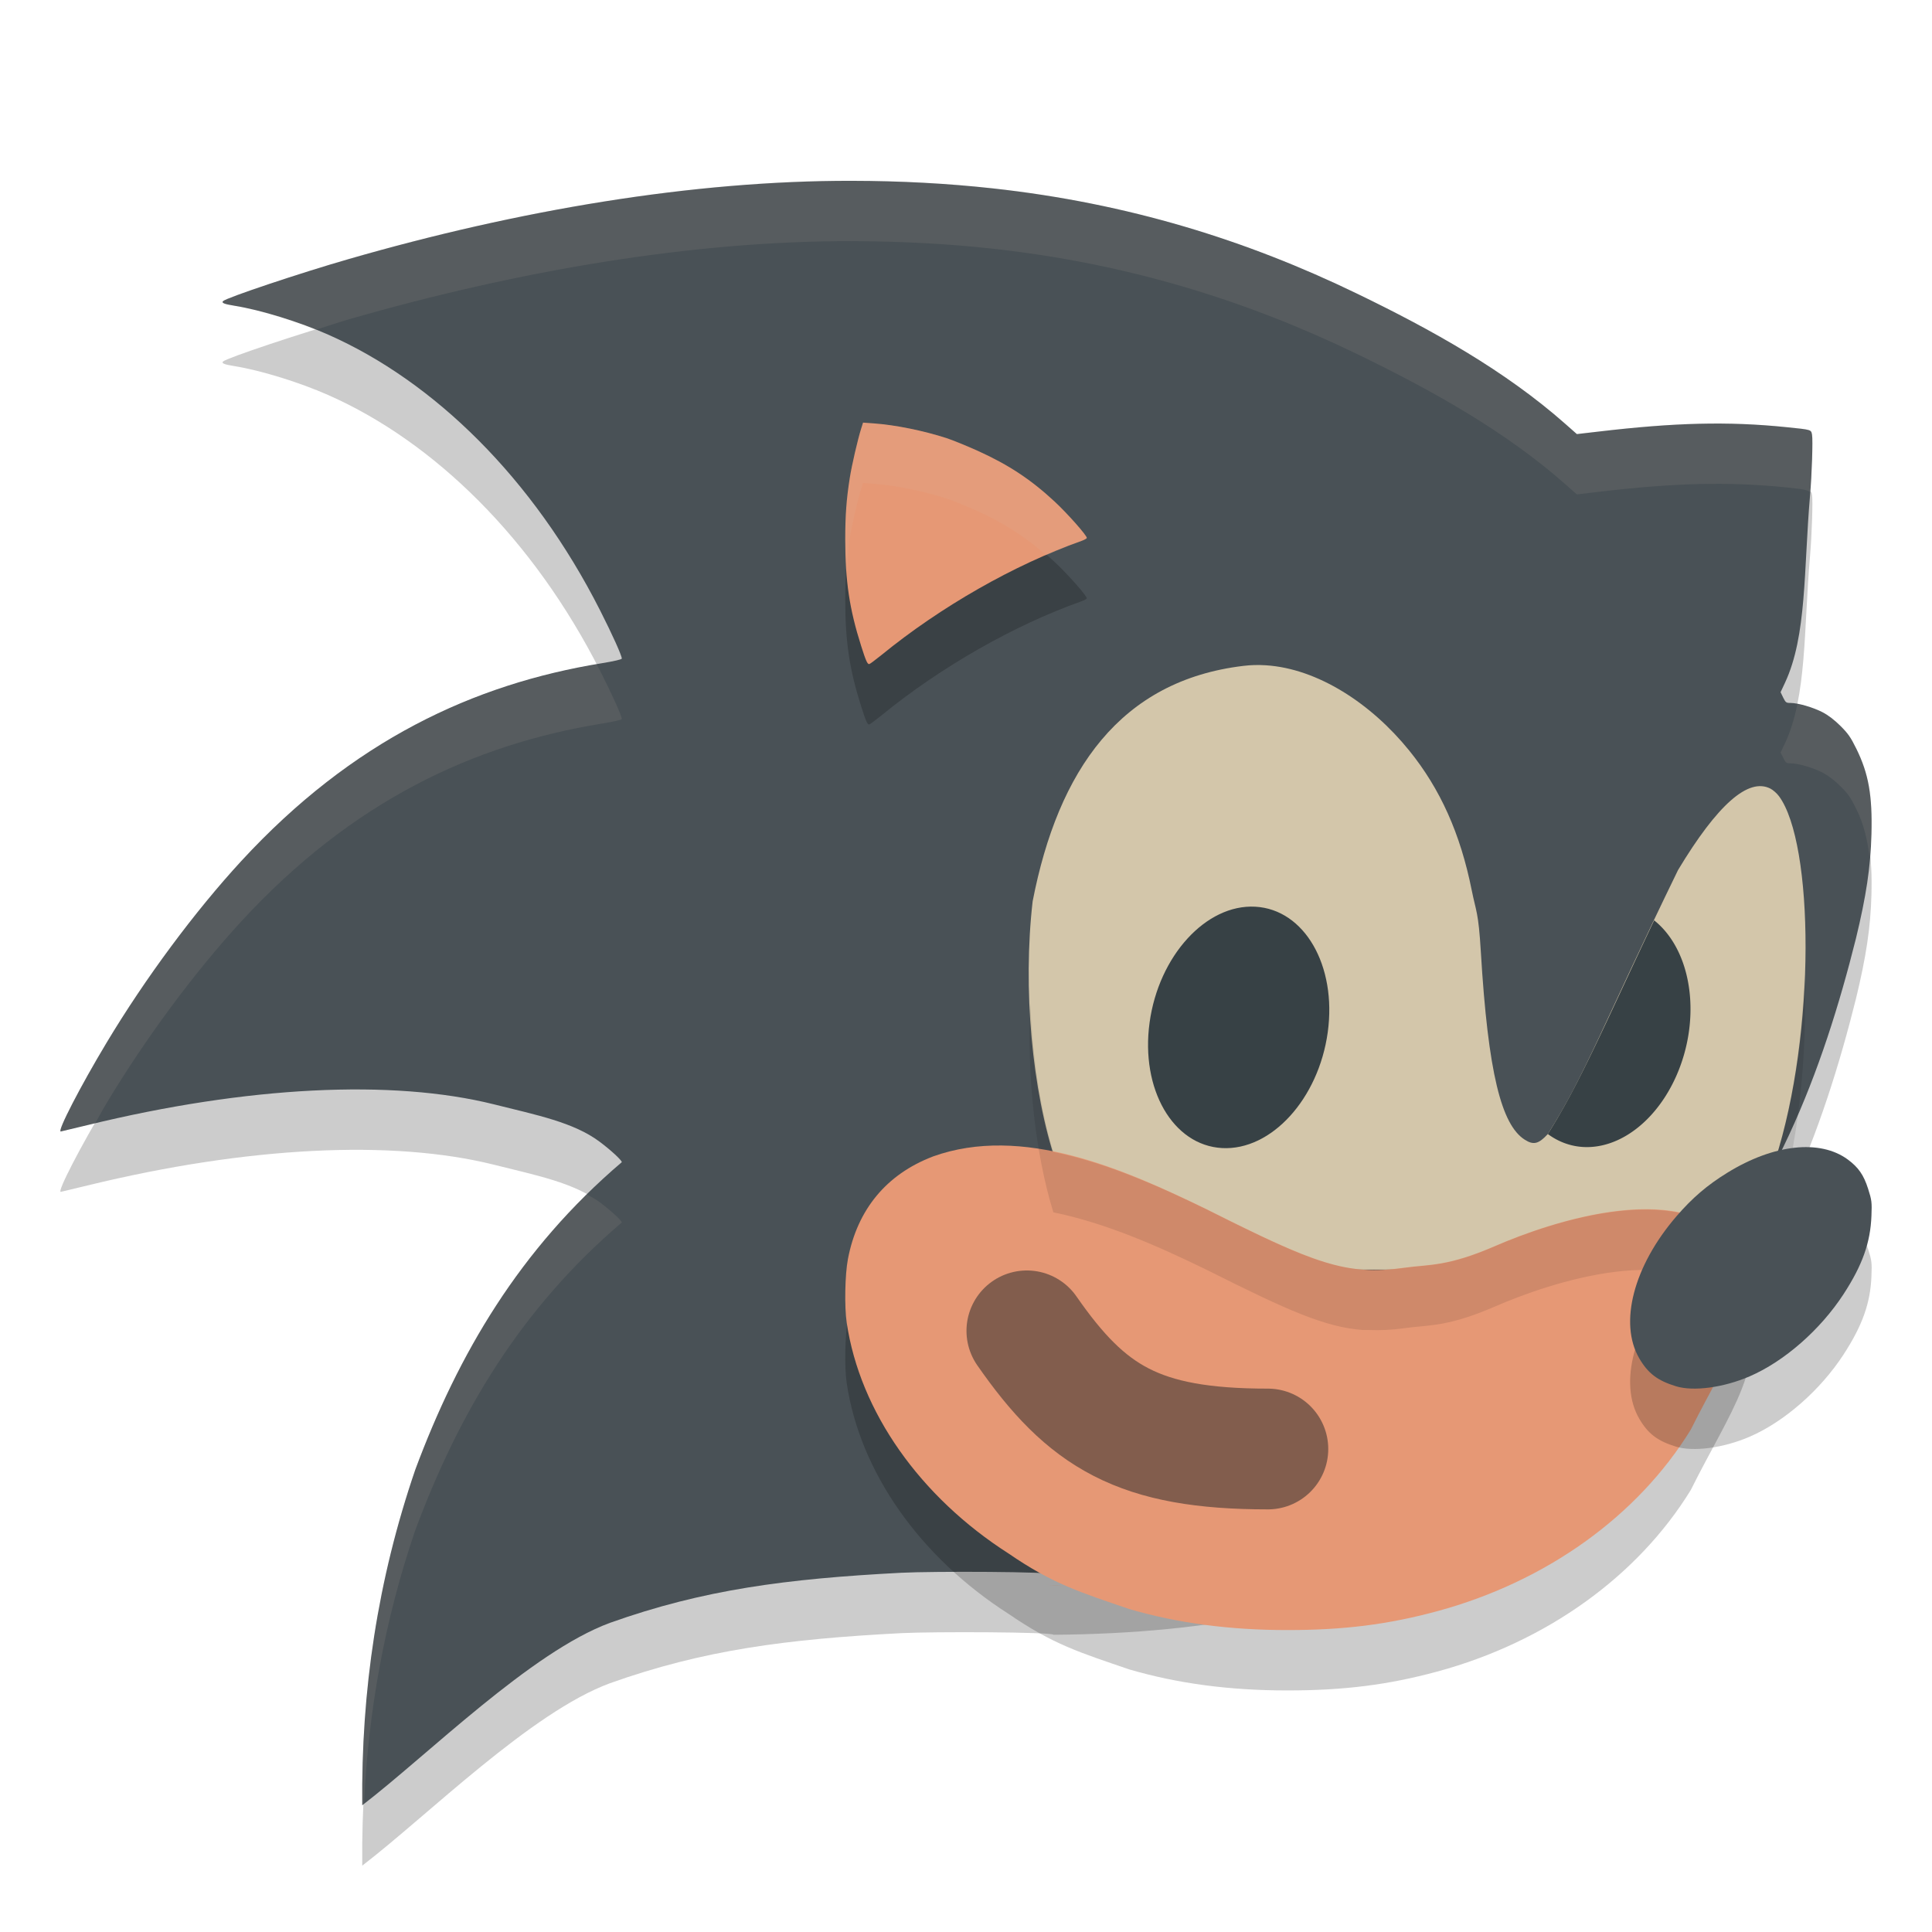 <svg xmlns="http://www.w3.org/2000/svg" width="32" height="32" version="1">
 <path style="opacity:0.2" d="M 14.108,3.995 C 11.476,3.99 8.583,4.481 5.779,5.29 4.979,5.52 3.754,5.93 3.695,5.987 c -0.031,0.03 0.019,0.05 0.188,0.077 0.436,0.07 1.077,0.268 1.558,0.481 1.752,0.776 3.39,2.378 4.498,4.564 0.204,0.402 0.36,0.749 0.36,0.799 0,0.014 -0.127,0.044 -0.336,0.078 -2.117,0.345 -4.126,1.278 -5.967,3.276 -0.771,0.837 -1.589,1.94 -2.229,3.006 -0.433,0.72 -0.822,1.473 -0.761,1.473 0.004,0 0.209,-0.049 0.456,-0.109 2.631,-0.641 5.034,-0.762 6.722,-0.34 0.712,0.178 1.317,0.298 1.744,0.616 0.183,0.136 0.371,0.309 0.371,0.341 -1.695,1.444 -2.707,3.178 -3.419,5.089 -0.628,1.832 -0.899,3.674 -0.88,5.563 1.083,-0.831 2.794,-2.54 4.104,-3.022 1.544,-0.55 2.92,-0.73 4.824,-0.829 0.53,-0.027 2.5,-0.02 2.521,0.027 5.414,-0.04 7.902,-1.848 10.259,-4.454 1.635,-1.611 2.488,-3.901 3.032,-6.078 0.17,-0.701 0.243,-1.187 0.257,-1.728 0.017,-0.641 -0.047,-1.002 -0.249,-1.413 -0.096,-0.195 -0.137,-0.253 -0.265,-0.381 -0.1,-0.099 -0.2,-0.176 -0.296,-0.226 -0.156,-0.081 -0.407,-0.154 -0.531,-0.154 -0.072,0 -0.08,-0.007 -0.121,-0.089 l -0.043,-0.089 0.073,-0.156 c 0.364,-0.781 0.308,-1.858 0.415,-3.101 0.03,-0.342 0.049,-0.924 0.033,-1.007 -0.016,-0.086 -0.006,-0.083 -0.417,-0.125 -0.98,-0.101 -1.868,-0.075 -3.116,0.072 L 26.118,8.19 25.93,8.024 C 24.933,7.142 23.716,6.462 22.467,5.859 20.65,4.98 18.692,4.367 16.442,4.12 15.695,4.038 14.914,3.996 14.108,3.995 Z"/>
 <path style="fill:#495156" d="M 14.108,2.995 C 11.476,2.99 8.583,3.481 5.779,4.29 4.979,4.52 3.754,4.93 3.695,4.987 c -0.031,0.03 0.019,0.05 0.188,0.077 0.436,0.07 1.077,0.268 1.558,0.481 1.752,0.776 3.39,2.378 4.498,4.564 0.204,0.402 0.36,0.749 0.36,0.799 0,0.014 -0.127,0.044 -0.336,0.078 -2.117,0.345 -4.126,1.278 -5.967,3.276 -0.771,0.837 -1.589,1.94 -2.229,3.006 -0.433,0.72 -0.822,1.473 -0.761,1.473 0.004,0 0.209,-0.049 0.456,-0.109 2.631,-0.641 5.034,-0.762 6.722,-0.34 0.712,0.178 1.317,0.298 1.744,0.616 0.183,0.136 0.371,0.309 0.371,0.341 -1.695,1.444 -2.707,3.178 -3.419,5.089 -0.628,1.832 -0.899,3.674 -0.88,5.563 1.083,-0.831 2.794,-2.54 4.104,-3.022 1.544,-0.55 2.92,-0.73 4.824,-0.829 0.53,-0.027 2.5,-0.02 2.521,0.027 5.414,-0.04 7.902,-1.848 10.259,-4.454 1.635,-1.611 2.488,-3.901 3.032,-6.078 0.17,-0.701 0.243,-1.187 0.257,-1.728 0.017,-0.641 -0.047,-1.002 -0.249,-1.413 -0.096,-0.195 -0.137,-0.253 -0.265,-0.381 -0.1,-0.099 -0.2,-0.176 -0.296,-0.226 -0.156,-0.081 -0.407,-0.154 -0.531,-0.154 -0.072,0 -0.08,-0.007 -0.121,-0.089 l -0.043,-0.089 0.073,-0.156 c 0.364,-0.781 0.308,-1.858 0.415,-3.101 0.03,-0.342 0.049,-0.924 0.033,-1.007 -0.016,-0.086 -0.006,-0.083 -0.417,-0.125 -0.98,-0.101 -1.868,-0.075 -3.116,0.072 L 26.118,7.19 25.93,7.024 C 24.933,6.142 23.716,5.462 22.467,4.859 20.65,3.98 18.692,3.367 16.442,3.12 15.695,3.038 14.914,2.996 14.108,2.995 Z"/>
 <path style="fill:#d3c6aa;opacity:0.1" d="M 14.107 2.994 C 11.475 2.989 8.583 3.481 5.779 4.289 C 4.98 4.52 3.755 4.93 3.695 4.986 C 3.664 5.016 3.714 5.037 3.883 5.064 C 4.259 5.125 4.774 5.287 5.221 5.465 C 5.413 5.405 5.61 5.338 5.779 5.289 C 8.583 4.481 11.475 3.989 14.107 3.994 C 14.913 3.996 15.695 4.037 16.441 4.119 C 18.691 4.367 20.649 4.981 22.467 5.859 C 23.715 6.463 24.933 7.142 25.93 8.023 L 26.117 8.189 L 26.48 8.146 C 27.729 7.999 28.617 7.974 29.598 8.074 C 29.902 8.105 29.958 8.122 29.982 8.158 C 30.01 7.812 30.028 7.278 30.014 7.199 C 29.998 7.113 30.009 7.116 29.598 7.074 C 28.617 6.974 27.729 6.999 26.48 7.146 L 26.117 7.189 L 25.93 7.023 C 24.933 6.142 23.715 5.463 22.467 4.859 C 20.649 3.981 18.691 3.367 16.441 3.119 C 15.695 3.037 14.913 2.996 14.107 2.994 z M 9.881 11.004 C 7.794 11.36 5.813 12.289 3.996 14.262 C 3.225 15.099 2.408 16.202 1.768 17.268 C 1.335 17.988 0.945 18.74 1.006 18.74 C 1.01 18.74 1.216 18.691 1.463 18.631 C 1.502 18.621 1.537 18.617 1.576 18.607 C 1.645 18.488 1.694 18.389 1.768 18.268 C 2.408 17.202 3.225 16.099 3.996 15.262 C 5.837 13.263 7.846 12.331 9.963 11.986 C 10.171 11.952 10.299 11.923 10.299 11.908 C 10.299 11.859 10.143 11.511 9.939 11.109 C 9.921 11.073 9.9 11.04 9.881 11.004 z M 29.77 11.664 C 29.722 11.896 29.658 12.112 29.566 12.309 L 29.492 12.465 L 29.537 12.553 C 29.577 12.635 29.585 12.643 29.656 12.643 C 29.78 12.643 30.031 12.715 30.188 12.797 C 30.283 12.847 30.384 12.924 30.484 13.023 C 30.613 13.151 30.652 13.209 30.748 13.404 C 30.872 13.655 30.931 13.91 30.965 14.199 C 30.975 14.073 30.995 13.945 30.998 13.816 C 31.015 13.176 30.95 12.815 30.748 12.404 C 30.652 12.209 30.613 12.151 30.484 12.023 C 30.384 11.924 30.283 11.847 30.188 11.797 C 30.066 11.734 29.901 11.687 29.77 11.664 z M 9.717 19.783 C 8.366 21.113 7.507 22.657 6.881 24.338 C 6.253 26.17 5.981 28.011 6 29.9 C 6.008 29.894 6.021 29.881 6.029 29.875 C 6.102 28.343 6.368 26.836 6.881 25.338 C 7.593 23.427 8.604 21.693 10.299 20.248 C 10.299 20.216 10.111 20.045 9.928 19.908 C 9.864 19.86 9.789 19.823 9.717 19.783 z"/>
 <path style="fill:#d3c6aa" d="m 20.963,11.019 c -0.124,-0.008 -0.246,-0.005 -0.368,0.01 -2.033,0.243 -3.068,1.721 -3.491,3.899 -0.165,1.432 -0.013,3.14 0.389,4.329 0.038,0.111 0.053,0.186 0.042,0.198 -0.012,0.012 -0.082,0.007 -0.186,-0.01 C 17.287,19.435 17.129,19.435 17,19.43 V 21.029 h 11.429 l 0.868,-1.182 0.105,-0.629 c 0.682,-2.117 0.64,-5.25 0.064,-6.03 -0.034,-0.047 -0.098,-0.103 -0.142,-0.126 -0.366,-0.187 -0.878,0.265 -1.53,1.348 -1.227,2.52 -1.534,3.391 -2.158,4.374 -0.151,0.164 -0.236,0.186 -0.381,0.093 -0.385,-0.244 -0.608,-1.1 -0.728,-3.118 -0.04,-0.663 -0.078,-0.651 -0.151,-1.016 -0.187,-0.933 -0.52,-1.677 -1.037,-2.314 -0.626,-0.773 -1.51,-1.355 -2.374,-1.41 z"/>
 <path style="opacity:0.2" d="M 14.295,8 14.264,8.098 C 14.208,8.274 14.107,8.71 14.075,8.917 14.019,9.272 14,9.536 14,9.935 c 0,0.691 0.069,1.152 0.263,1.763 C 14.341,11.944 14.366,12 14.396,12 c 0.01,0 0.101,-0.068 0.203,-0.15 0.979,-0.8 2.201,-1.497 3.312,-1.89 0.045,-0.016 0.086,-0.038 0.09,-0.049 C 18.011,9.879 17.681,9.505 17.464,9.304 17.072,8.941 16.709,8.701 16.201,8.47 16.017,8.387 15.782,8.291 15.679,8.257 15.293,8.132 14.827,8.038 14.476,8.013 Z"/>
 <path style="fill:#e69875" d="M 14.295,7 14.264,7.098 C 14.208,7.274 14.107,7.71 14.075,7.917 14.019,8.272 14,8.536 14,8.935 c 0,0.691 0.069,1.152 0.263,1.763 C 14.341,10.944 14.366,11 14.396,11 c 0.01,0 0.101,-0.068 0.203,-0.15 0.979,-0.8 2.201,-1.497 3.312,-1.89 0.045,-0.016 0.086,-0.038 0.09,-0.049 C 18.011,8.879 17.681,8.505 17.464,8.304 17.072,7.941 16.709,7.701 16.201,7.47 16.017,7.387 15.782,7.291 15.679,7.257 15.293,7.132 14.827,7.038 14.476,7.013 Z"/>
 <path style="fill:#e69875" d="m 28.763,21.044 c -0.282,0.002 -0.612,0.133 -0.826,0.331 -0.141,0.13 -0.206,0.242 -0.208,0.358 -0.006,0.249 0.292,0.342 0.729,0.227 0.301,-0.079 0.591,-0.281 0.691,-0.482 0.125,-0.252 0.002,-0.414 -0.329,-0.432 -0.018,-0.001 -0.037,-0.001 -0.056,-0.001 z"/>
 <path style="fill:#e69875" d="m 28.789,21.055 c 0.331,0.003 0.47,0.17 0.349,0.42 -0.086,0.177 -0.388,0.389 -0.68,0.476 -0.129,0.038 -0.385,0.057 -0.471,0.034 -0.16,-0.043 -0.251,-0.135 -0.251,-0.256 0,-0.17 0.221,-0.404 0.506,-0.537 0.223,-0.104 0.359,-0.138 0.546,-0.137 z"/>
 <path style="fill:#e69875" d="m 17.023,21.693 c 0.286,0.002 0.422,0.091 0.645,0.423 0.366,0.544 0.744,0.907 1.239,1.186 0.393,0.222 0.844,0.354 1.284,0.375 0.147,0.007 0.293,0.027 0.378,0.052 0.12,0.035 0.155,0.057 0.264,0.165 0.106,0.106 0.131,0.146 0.167,0.261 0.023,0.075 0.042,0.17 0.042,0.212 0,0.042 -0.019,0.137 -0.042,0.212 -0.036,0.115 -0.061,0.155 -0.166,0.261 -0.105,0.105 -0.145,0.131 -0.261,0.167 -0.13,0.04 -0.351,0.052 -0.543,0.029 -0.474,-0.056 -0.644,-0.092 -1.002,-0.209 -0.68,-0.222 -1.276,-0.591 -1.806,-1.117 -0.356,-0.353 -0.765,-0.903 -0.841,-1.13 -0.108,-0.324 0.038,-0.669 0.348,-0.822 0.118,-0.058 0.152,-0.066 0.295,-0.065 z"/>
 <path style="fill:#e69875" d="m 17.313,26.248 c 0.01,7.86e-4 0.022,0.002 0.031,0.002 0.096,0.009 0.212,0.017 0.292,0.021 -0.049,-0.003 -0.111,-0.008 -0.187,-0.014 -0.037,-0.003 -0.084,-0.006 -0.136,-0.009 z"/>
 <path style="opacity:0.2" d="m 15.448,20.157 c -0.767,0.294 -1.248,0.877 -1.404,1.698 -0.049,0.258 -0.059,0.791 -0.02,1.052 0.219,1.478 1.217,2.888 2.684,3.826 0.733,0.503 1.178,0.638 1.997,0.918 0.806,0.235 1.662,0.348 2.615,0.348 0.935,6.41e-4 1.672,-0.092 2.487,-0.313 1.802,-0.489 3.317,-1.574 4.198,-3.007 0.636,-1.281 1.337,-2.175 0.814,-2.961 -0.844,-1.269 -3.15,-0.472 -4.044,-0.085 C 23.967,21.985 23.675,21.94 23.252,22 22.301,22.135 21.785,21.935 20.001,21.039 18.612,20.362 16.931,19.624 15.448,20.157 Z"/>
 <path style="fill:#e69875" d="m 15.448,19.157 c -0.767,0.294 -1.248,0.877 -1.404,1.698 -0.049,0.258 -0.059,0.791 -0.02,1.052 0.219,1.478 1.217,2.888 2.684,3.826 0.733,0.503 1.178,0.638 1.997,0.918 0.806,0.235 1.662,0.348 2.615,0.348 0.935,6.41e-4 1.672,-0.092 2.487,-0.313 1.802,-0.489 3.317,-1.574 4.198,-3.007 0.636,-1.281 1.337,-2.175 0.814,-2.961 -0.844,-1.269 -3.15,-0.472 -4.044,-0.085 -0.806,0.351 -1.099,0.305 -1.521,0.365 -0.951,0.135 -1.467,-0.065 -3.252,-0.961 -1.389,-0.677 -3.07,-1.415 -4.553,-0.881 z"/>
 <path style="opacity:0.1" d="m 29.887,16.188 c -0.04,1.021 -0.192,2.118 -0.486,3.031 l -0.104,0.629 -0.564,0.768 c -0.902,-1.111 -3.093,-0.356 -3.959,0.02 -0.806,0.351 -1.099,0.305 -1.521,0.365 -0.21,0.03 -0.395,0.036 -0.58,0.029 h -0.098 C 21.95,20.984 21.325,20.705 20,20.039 c -0.787,-0.384 -1.667,-0.779 -2.553,-0.959 -0.22,-0.716 -0.345,-1.592 -0.383,-2.475 -0.055,1.199 0.078,2.485 0.383,3.475 0.885,0.18 1.766,0.575 2.553,0.959 1.325,0.665 1.95,0.945 2.574,0.99 h 0.098 c 0.186,0.007 0.37,4.48e-4 0.58,-0.029 0.423,-0.06 0.715,-0.015 1.521,-0.365 0.866,-0.376 3.057,-1.131 3.959,-0.02 l 0.564,-0.768 0.104,-0.629 c 0.394,-1.224 0.539,-2.779 0.486,-4.031 z"/>
 <path style="opacity:0.2" d="m 27.76,23.961 c -0.307,-0.094 -0.464,-0.214 -0.609,-0.463 -0.34,-0.585 -0.093,-1.53 0.616,-2.352 0.264,-0.306 0.51,-0.517 0.845,-0.723 0.766,-0.472 1.534,-0.556 1.993,-0.218 0.176,0.13 0.264,0.256 0.337,0.486 0.06,0.188 0.064,0.221 0.055,0.447 -0.017,0.445 -0.15,0.817 -0.462,1.297 -0.384,0.59 -0.982,1.114 -1.556,1.362 -0.431,0.186 -0.93,0.253 -1.219,0.164 z"/>
 <path style="fill:#495156" d="m 27.76,22.961 c -0.307,-0.094 -0.464,-0.214 -0.609,-0.463 -0.34,-0.585 -0.093,-1.53 0.616,-2.352 0.264,-0.306 0.51,-0.517 0.845,-0.723 0.766,-0.472 1.534,-0.556 1.993,-0.218 0.176,0.13 0.264,0.256 0.337,0.486 0.06,0.188 0.064,0.221 0.055,0.447 -0.017,0.445 -0.15,0.817 -0.462,1.297 -0.384,0.59 -0.982,1.114 -1.556,1.362 -0.431,0.186 -0.93,0.253 -1.219,0.164 z"/>
 <ellipse style="fill:#374145" cx="22.706" cy="15.934" rx="1.477" ry="2.017" transform="matrix(0.999,0.054,-0.136,0.991,0,0)"/>
 <path style="opacity:0.5;fill:none;stroke:#1e2326;stroke-width:2;stroke-linecap:round" d="M 17.008,22.043 C 18.001,23.471 18.857,24 21,24"/>
 <path style="fill:#374145" d="M 27.398 15.244 C 26.569 16.993 26.166 17.949 25.637 18.783 A 1.466 2.025 13.175 0 0 26.225 18.998 A 1.466 2.025 13.175 0 0 27.975 17.078 A 1.466 2.025 13.175 0 0 27.398 15.244 z"/>
 <path style="fill:#d3c6aa;opacity:0.1" d="M 14.295 7 L 14.264 7.098 C 14.207 7.274 14.107 7.709 14.074 7.916 C 14.019 8.271 14 8.537 14 8.936 C 14 9.137 14.02 9.295 14.033 9.467 C 14.045 9.292 14.044 9.108 14.074 8.916 C 14.107 8.709 14.207 8.274 14.264 8.098 L 14.295 8 L 14.477 8.014 C 14.828 8.039 15.294 8.133 15.68 8.258 C 15.783 8.291 16.018 8.387 16.201 8.471 C 16.651 8.675 16.987 8.899 17.33 9.197 C 17.525 9.113 17.72 9.026 17.91 8.959 C 17.956 8.943 17.996 8.921 18 8.91 C 18.011 8.878 17.682 8.506 17.465 8.305 C 17.073 7.941 16.71 7.702 16.201 7.471 C 16.018 7.387 15.783 7.291 15.68 7.258 C 15.294 7.133 14.828 7.039 14.477 7.014 L 14.295 7 z"/>
</svg>
